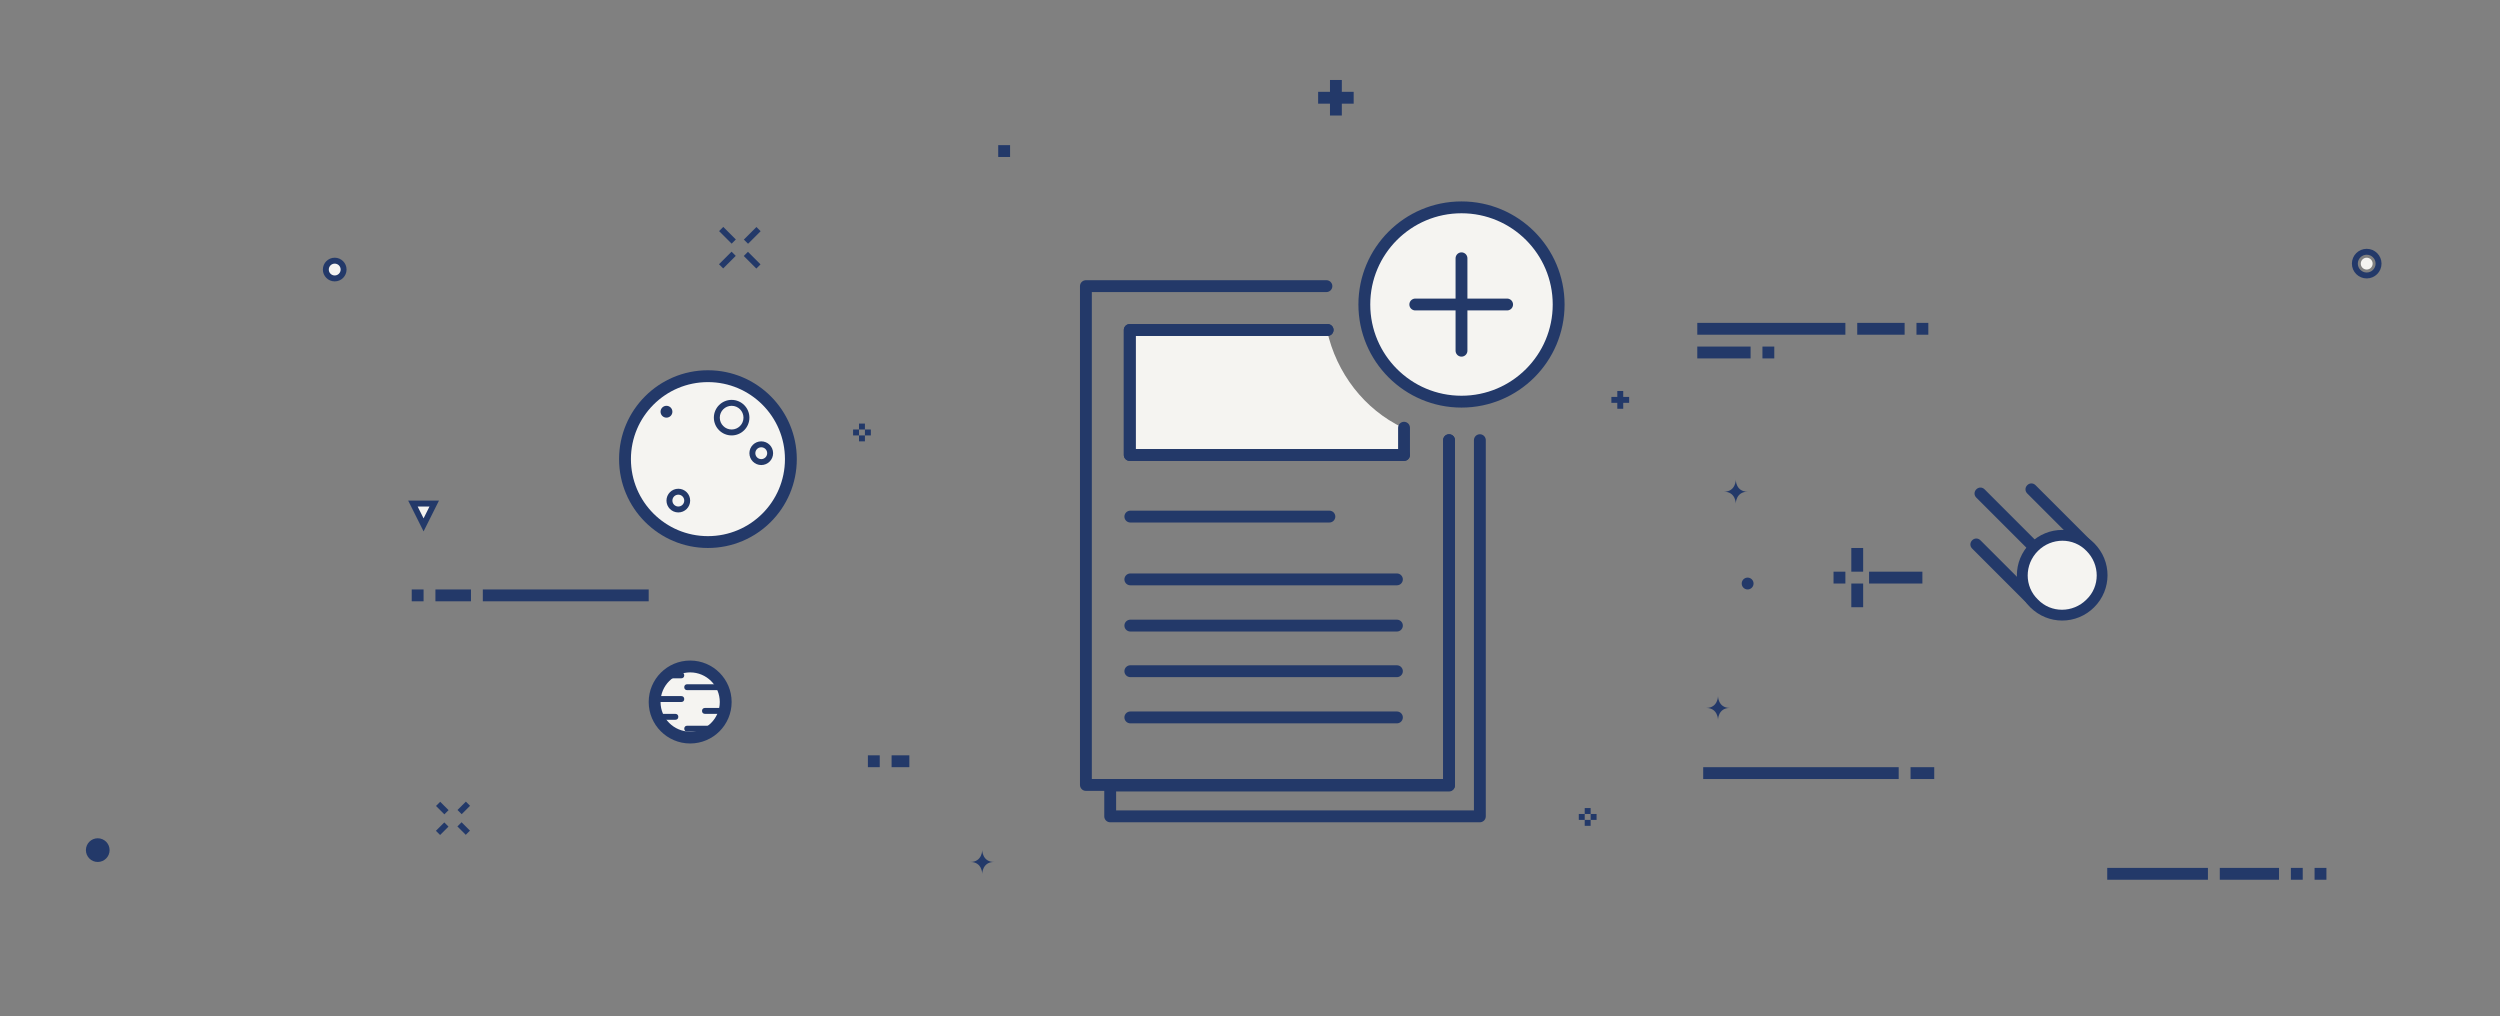 <?xml version="1.0" encoding="utf-8"?>
<!-- Generator: Adobe Illustrator 22.0.1, SVG Export Plug-In . SVG Version: 6.00 Build 0)  -->
<svg version="1.1" id="Layer_1" xmlns="http://www.w3.org/2000/svg" xmlns:xlink="http://www.w3.org/1999/xlink" x="0px" y="0px"
	 viewBox="0 0 422 171.5" style="enable-background:new 0 0 422 171.5;" xml:space="preserve">
<rect x="0" y="0" width="422" height="171.5" fill="#808080" stroke="none"/>
<style type="text/css">
	.st0{fill:#233969;}
	.st1{fill:#F5F4F1;}
	.st2{fill:none;stroke:#233969;stroke-miterlimit:10;}
	.st3{fill:#F5F4F1;stroke:#233969;stroke-width:2;stroke-linecap:round;stroke-linejoin:round;stroke-miterlimit:10;}
	.st4{fill:none;stroke:#233969;stroke-width:2;stroke-linecap:round;stroke-linejoin:round;stroke-miterlimit:10;}
</style>
<g>
	<circle class="st0" cx="119.5" cy="77.5" r="15"/>
	<circle class="st1" cx="119.5" cy="77.5" r="13"/>
	<g>
		<circle class="st0" cx="114.5" cy="84.5" r="2"/>
		<circle class="st1" cx="114.5" cy="84.5" r="1"/>
	</g>
	<g>
		<circle class="st0" cx="128.5" cy="76.5" r="2"/>
		<circle class="st1" cx="128.5" cy="76.5" r="1"/>
	</g>
	<circle class="st0" cx="112.5" cy="69.5" r="1"/>
	<circle class="st0" cx="123.5" cy="70.5" r="3"/>
	<circle class="st1" cx="123.5" cy="70.5" r="2"/>
</g>
<g>
	<path class="st0" d="M333.6,84c-0.4-0.4-0.4-1,0-1.4l0,0c0.4-0.4,1-0.4,1.4,0l9.9,9.9c0.4,0.4,0.4,1,0,1.4l0,0
		c-0.4,0.4-1,0.4-1.4,0L333.6,84z"/>
	<path class="st0" d="M342.2,83.3c-0.4-0.4-0.4-1,0-1.4l0,0c0.4-0.4,1-0.4,1.4,0l9.9,9.9c0.4,0.4,0.4,1,0,1.4l0,0
		c-0.4,0.4-1,0.4-1.4,0L342.2,83.3z"/>
	<path class="st0" d="M334.3,91.2c-0.4-0.4-1-0.4-1.4,0l0,0c-0.4,0.4-0.4,1,0,1.4l9.9,9.9c0.4,0.4,1,0.4,1.4,0l0,0
		c0.4-0.4,0.4-1,0-1.4L334.3,91.2z"/>
	<path class="st0" d="M342.7,102.5c-3-3-3-7.8,0-10.8s7.8-3,10.8,0s3,7.8,0,10.8S345.7,105.5,342.7,102.5z"/>
	<path class="st1" d="M344,93c2.3-2.3,6-2.3,8.2,0c2.3,2.3,2.3,6,0,8.2c-2.3,2.3-6,2.3-8.2,0C341.7,99,341.7,95.3,344,93z"/>
</g>
<g>
	<rect x="374.7" y="146.5" class="st0" width="10" height="2"/>
	<rect x="386.7" y="146.5" class="st0" width="2" height="2"/>
	<rect x="390.7" y="146.5" class="st0" width="2" height="2"/>
	<polygon class="st0" points="364.7,146.5 355.7,146.5 355.7,148.5 364.7,148.5 372.7,148.5 372.7,146.5 	"/>
</g>
<g>
	<rect x="286.5" y="54.5" class="st0" width="25" height="2"/>
	<rect x="313.5" y="54.5" class="st0" width="8" height="2"/>
	<rect x="323.5" y="54.5" class="st0" width="2" height="2"/>
	<rect x="286.5" y="58.5" class="st0" width="9" height="2"/>
	<rect x="297.5" y="58.5" class="st0" width="2" height="2"/>
</g>
<circle class="st0" cx="16.5" cy="143.5" r="2"/>
<g>
	<circle class="st0" cx="56.5" cy="45.5" r="2"/>
	<circle class="st1" cx="56.5" cy="45.5" r="1"/>
</g>
<g>
	<circle class="st2" cx="399.5" cy="44.5" r="2"/>
	<circle class="st1" cx="399.5" cy="44.5" r="1"/>
</g>
<path class="st0" d="M293,81c0,0,0,2-2,2c2,0,2,2,2,2s0-2,2-2C293,83,293,81,293,81z"/>
<rect x="150.5" y="127.5" class="st0" width="3" height="2"/>
<rect x="146.5" y="127.5" class="st0" width="2" height="2"/>
<polygon class="st0" points="227.5,15.5 226.5,15.5 226.5,13.5 225.5,13.5 224.5,13.5 224.5,15.5 222.5,15.5 222.5,16.5 222.5,17.5 
	224.5,17.5 224.5,18.5 224.5,19.5 226.5,19.5 226.5,18.5 226.5,17.5 228.5,17.5 228.5,16.5 228.5,15.5 "/>
<g>
	<rect x="273" y="66" class="st0" width="1" height="3"/>
	<rect x="272" y="67" class="st0" width="3" height="1"/>
</g>
<g>
	<circle class="st0" cx="295" cy="98.5" r="1"/>
</g>
<g>
	<path class="st0" d="M290,117.5c0,0,0,2-2,2c2,0,2,2,2,2s0-2,2-2C290,119.5,290,117.5,290,117.5z"/>
</g>
<path class="st0" d="M165.8,143.5c0,0,0,2-2,2c2,0,2,2,2,2s0-2,2-2C165.8,145.5,165.8,143.5,165.8,143.5z"/>
<g>
	<rect x="125.5" y="39.2" transform="matrix(0.707 -0.707 0.707 0.707 9.122 101.456)" class="st0" width="3" height="1"/>
	<rect x="121.3" y="43.4" transform="matrix(0.707 -0.707 0.707 0.707 4.922 99.681)" class="st0" width="3" height="1"/>
	<rect x="126.5" y="42.4" transform="matrix(0.707 -0.707 0.707 0.707 6.134 102.669)" class="st0" width="1" height="3"/>
	<rect x="122.3" y="38.2" transform="matrix(0.707 -0.707 0.707 0.707 7.909 98.469)" class="st0" width="1" height="3"/>
</g>
<g>
	<rect x="145" y="71.5" class="st0" width="1" height="1"/>
	<rect x="145" y="73.5" class="st0" width="1" height="1"/>
	<rect x="146" y="72.5" class="st0" width="1" height="1"/>
	<rect x="144" y="72.5" class="st0" width="1" height="1"/>
</g>
<g>
	<rect x="267.5" y="136.4" class="st0" width="1" height="1"/>
	<rect x="266.5" y="137.4" class="st0" width="1" height="1"/>
	<rect x="267.5" y="138.4" class="st0" width="1" height="1"/>
	<rect x="268.5" y="137.4" class="st0" width="1" height="1"/>
</g>
<rect x="168.5" y="24.5" class="st0" width="2" height="2"/>
<g>
	<rect x="81.5" y="99.5" class="st0" width="28" height="2"/>
	<rect x="73.5" y="99.5" class="st0" width="6" height="2"/>
	<rect x="69.5" y="99.5" class="st0" width="2" height="2"/>
</g>
<g>
	<rect x="77.3" y="135.9" transform="matrix(0.707 -0.707 0.707 0.707 -73.508 95.297)" class="st0" width="2" height="1"/>
	<rect x="77.8" y="138.9" transform="matrix(0.707 -0.707 0.707 0.707 -75.998 96.307)" class="st0" width="1" height="2"/>
	<rect x="74.2" y="135.4" transform="matrix(0.707 -0.707 0.707 0.707 -74.59 92.778)" class="st0" width="1" height="2"/>
	<rect x="73.7" y="139.4" transform="matrix(0.707 -0.707 0.707 0.707 -77.079 93.788)" class="st0" width="2" height="1"/>
</g>
<g>
	<polygon class="st0" points="74.1,84.5 71.5,89.7 68.9,84.5 	"/>
	<polygon class="st1" points="71.5,87.5 72.5,85.5 70.5,85.5 	"/>
</g>
<g>
	<rect x="287.5" y="129.5" class="st0" width="33" height="2"/>
	<rect x="322.5" y="129.5" class="st0" width="4" height="2"/>
</g>
<rect x="312.5" y="92.5" class="st0" width="2" height="4"/>
<rect x="312.5" y="98.5" class="st0" width="2" height="4"/>
<rect x="315.5" y="96.5" class="st0" width="9" height="2"/>
<rect x="309.5" y="96.5" class="st0" width="2" height="2"/>
<circle class="st0" cx="116.5" cy="118.5" r="7"/>
<circle class="st1" cx="116.5" cy="118.5" r="5"/>
<path class="st0" d="M122.5,116c0,0.3-0.2,0.5-0.5,0.5h-6c-0.3,0-0.5-0.2-0.5-0.5l0,0c0-0.3,0.2-0.5,0.5-0.5h6
	C122.3,115.5,122.5,115.7,122.5,116L122.5,116z"/>
<path class="st0" d="M122.5,120c0,0.3-0.2,0.5-0.5,0.5h-3c-0.3,0-0.5-0.2-0.5-0.5l0,0c0-0.3,0.2-0.5,0.5-0.5h3
	C122.3,119.5,122.5,119.7,122.5,120L122.5,120z"/>
<path class="st0" d="M120.5,123c0,0.3-0.2,0.5-0.5,0.5h-4c-0.3,0-0.5-0.2-0.5-0.5l0,0c0-0.3,0.2-0.5,0.5-0.5h4
	C120.3,122.5,120.5,122.7,120.5,123L120.5,123z"/>
<path class="st0" d="M114.5,121c0,0.3-0.2,0.5-0.5,0.5h-3c-0.3,0-0.5-0.2-0.5-0.5l0,0c0-0.3,0.2-0.5,0.5-0.5h3
	C114.3,120.5,114.5,120.7,114.5,121L114.5,121z"/>
<path class="st0" d="M115.5,118c0,0.3-0.2,0.5-0.5,0.5h-4c-0.3,0-0.5-0.2-0.5-0.5l0,0c0-0.3,0.2-0.5,0.5-0.5h4
	C115.3,117.5,115.5,117.7,115.5,118L115.5,118z"/>
<path class="st0" d="M115.5,114c0,0.3-0.2,0.5-0.5,0.5h-2c-0.3,0-0.5-0.2-0.5-0.5l0,0c0-0.3,0.2-0.5,0.5-0.5h2
	C115.3,113.5,115.5,113.7,115.5,114L115.5,114z"/>
<path class="st1" d="M224,55.8h-33.2v20.8h46v-4.4C230.3,69.1,225.6,63,224,55.8z"/>
<circle class="st3" cx="246.7" cy="51.4" r="16.4"/>
<g>
	<path class="st4" d="M244.6,74.3v58.3h-57.2v5.2h62.4V74.3"/>
	<path class="st4" d="M237,76.8h-46.3V55.7h33.4 M223.9,48.3h-40.6v84.2h4.1h57.2V74.3 M224.4,87.2h-33.6H224.4z M190.8,121.1h45
		H190.8z M190.8,113.3h45H190.8z M190.8,105.6h45H190.8z M190.8,97.8h45H190.8z"/>
	<path class="st4" d="M224.1,55.7h-33.4v21.1H237v-4.6"/>
</g>
<g>
	<line class="st4" x1="246.7" y1="43.6" x2="246.7" y2="59.2"/>
	<line class="st4" x1="254.4" y1="51.4" x2="238.9" y2="51.4"/>
</g>
</svg>
